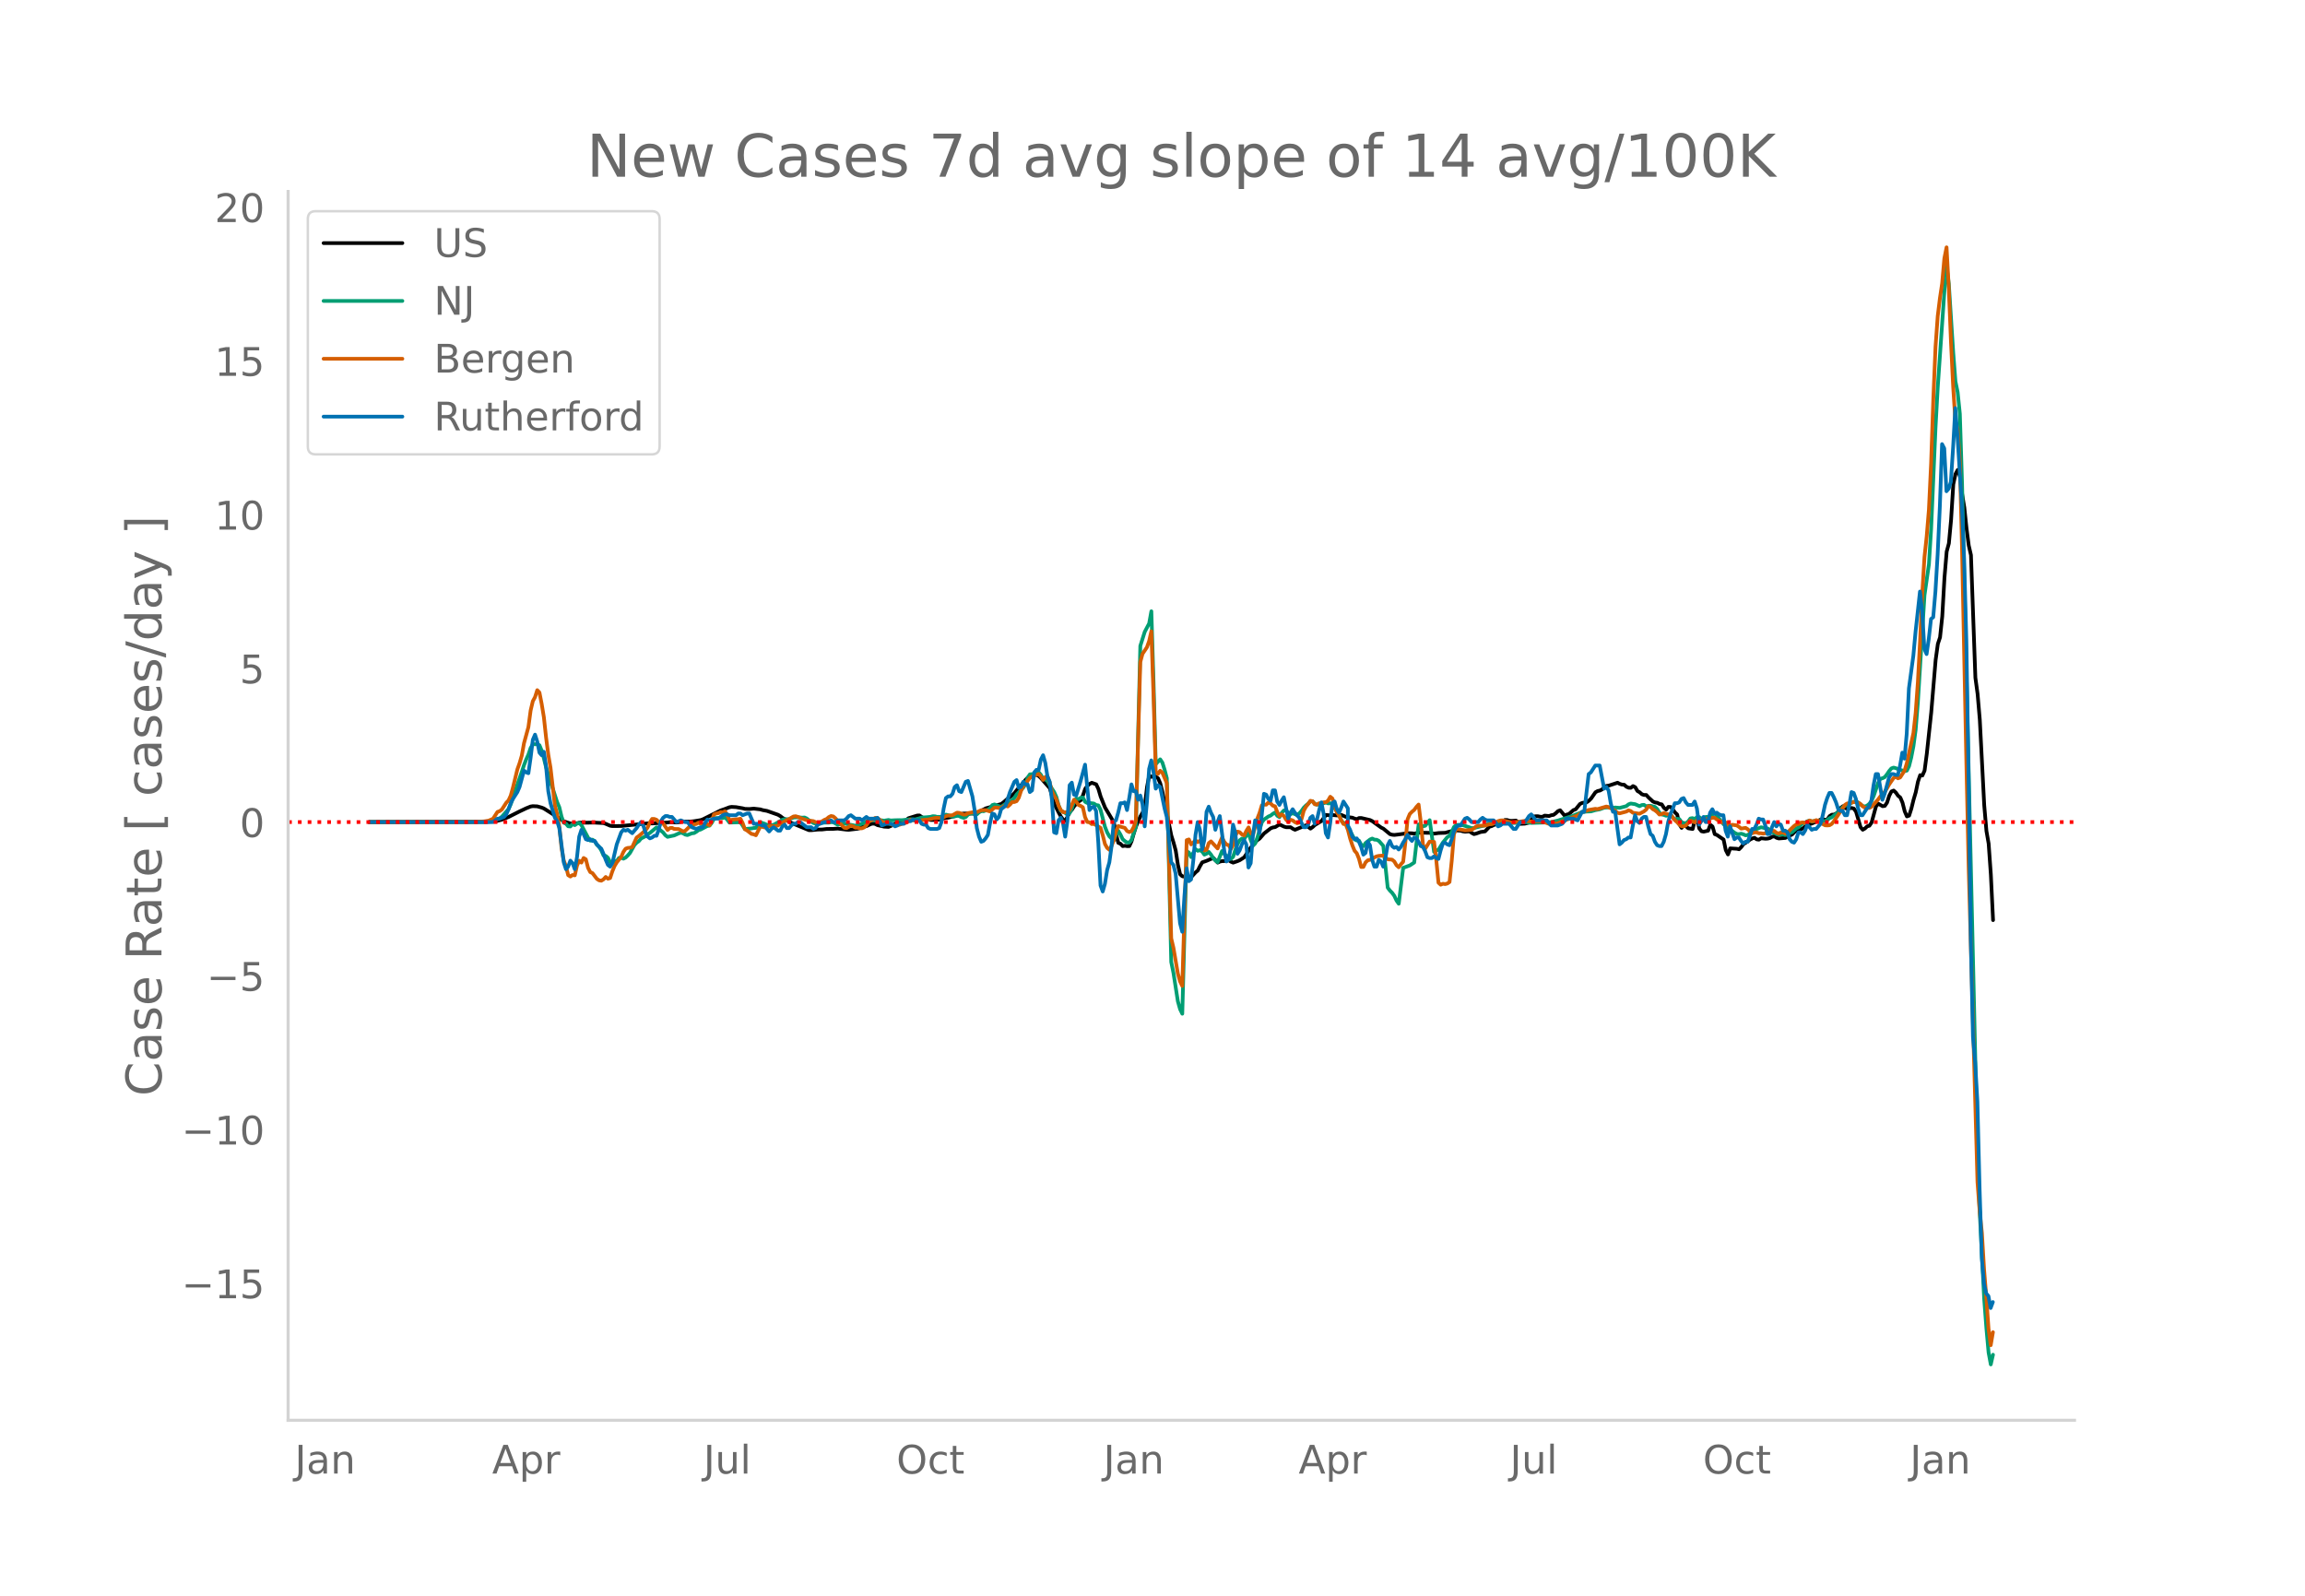 <svg height="864" viewBox="0 0 936 648" width="1248" xmlns="http://www.w3.org/2000/svg" xmlns:xlink="http://www.w3.org/1999/xlink"><defs><style>*{stroke-linecap:butt;stroke-linejoin:round}</style></defs><g id="figure_1"><path d="M0 648h936V0H0z" style="fill:#fff" id="patch_1"/><g id="axes_1"><path d="M117 576.72h725.4V77.76H117z" style="fill:none" id="patch_2"/><path clip-path="url(#pf5cac0faca)" d="m149.973 333.818 47.552-.107 2.692-.124 1.794-.278 1.795-.47 2.691-1.086 4.486-2.266 2.692-1.272 1.795-.72.897-.144 1.794.08 1.795.5.897.36 5.383 3.397 2.692 1.812 2.691.866.898.173.897-.024 1.794-.441 6.28-.04 3.59.19.897.302 1.794.777.898.143 3.588-.035 10.767-1.078 1.795.043 2.691-.18 3.589-.211.897-.138 2.692.143 2.692-.39 2.691.031 1.795-.175 2.691-.446.898-.327 7.177-3.586 1.795-.617 1.794-.69.897-.141 1.795.106 2.691.466.898.24 1.794.055 1.794-.165 2.692.312.897.29 1.795.33 4.486 1.574.897.534.897.7 2.692 1.607 1.794.831 6.28 2.589.898.003 2.692-.271 1.794-.029 1.795-.208 2.691-.036 1.795-.118 3.589.45.897.041 3.589-.424.897-.255.897-.403.897-.26.898-.14 1.794-.856.897-.189.897.152.898.49 2.691.617 1.795.103 1.794-.756 1.795-.96 1.794-.06.897-.224 1.795-1.523 3.589-1.107.897-.031 1.794 1.261 2.692.567 2.692.021 1.794-.343.897-.363.897-.19.898-.052 4.486-1.121.897-.394.897-.165 2.692.03.897-.01.897.132.897-.18.898-.61 2.691-1.467 6.28-1.76.898-.653 1.794-1.586 1.795-1.307.897-.866.897-1.18 2.692-3.018.897-1.195.897-.869.898-.66.897-.4.897-.137.897.07.897.435.898.862 3.589 4.105 1.794 6.247 1.794 3.598.898 1.64.897 1.234.897.473.897-1.593.898-1.923.897-.962.897-1.39.897-1.047.897-.836.898-.572.897-1.985.897-2.604.897-1.252.897-.763.898-.49 1.794.64.897 1.897.898 3.049 1.794 4.48 3.589 6.006.897 4.874.897 3.46.898.368.897.951.897-.137.897.154.897-.021.898-1.954.897-3.183.897-2.764.897-2.255.897-1.896.898-1.544.897-2.67.897-7.712.897-4.68.898.55.897-.415.897.339.897.626.897 2.06.898 3.602 3.589 17.565.897 2.87.897 3.284.897 5.826.897 3.812.898.805.897.116.897-.188.897.667.897-.26 1.795-1.943.897-.736.897-1.8.898-1.517 1.794-.633 2.692-1.157 1.794 1.888.897-.426.898-.171.897-.027 1.794-.332.897.594.898.378 1.794-.617.897-.392 1.795-1.15 2.691-3.994 1.795-2.165.897-.843.897-.63 1.795-2.071 2.691-2.087.898-.347.897-.128 1.794-1.084 1.795.873.897.249 1.794-.008.897.628.898.421 1.794-.742 2.692-1.083 1.794 1.35.897-.647.898-.834 2.691-1.617 1.795-2.446 1.794.166.897-.148 1.795.177 1.794-.198 1.795.766 2.691.342.898.386.897.21.897-.476.897.004 3.59.843.896.457 3.59 2.59.896.447 2.692 2.228.897.237.897.077 1.795-.212 3.589-.501 1.794.059.897.139 1.795-.423 2.691.064 1.795.014.897.226.897.1 1.795-.244 2.691-.09 1.795-.51 1.794-.328.898-.135 1.794.114.897.269.897.133 1.795-.131.897.65.897.474.897-.211 1.795-.64 1.794-.258 1.795-1.91.897-.231.897-.45.897-.266.898.034.897-.095 1.794-1.725.898.02.897.284.897.077 1.794-.138 1.795 1.35 1.794-.081 1.795-.442 1.794-2.437.897-.146.898.01.897.197.897.024.897-.487 1.795.179.897-.334.897-.139.897-.653.898-.855.897-.365 1.794 2.128.897-.367.898-.235 1.794-1.59.897-.297 1.795-2.21.897-.414 1.794-.25.898-.619.897-.895 1.794-2.564.897-.507.898-.175.897-.482.897-.847.897-.583.898-.094 3.588-1.18.898.472.897.289.897.058.897.808.897.407.898.033.897-.706.897.457.897 1.546.898.504.897.798.897.316.897-.014.897 1.015 1.795 1.64.897.401.897.126.897.476.898.156.897 1.41.897.752.897-1.143.898.04.897.967.897 1.27.897.84.897 3.97.898 1.457.897-1.976.897 1.286.897.865 1.795.27.897-3.637.897-.686.897 4.126.898 1.12.897.165 1.794-.39.897-2.42.898.72.897 3.096.897.345 2.692 1.848.897 4.315.897 1.74.897-2.462 2.692.16.897.203.898-.893.897-1.219.897-.545 1.794-1.294.898-.461.897-.245.897.635.897.117.897-.567 1.795.196.897-.067.897-.215.898-.542.897-.142.897.593.897.264 2.692-.215.897-.588 1.795-.803.897-.932.897-.708.897-.372.897-.117.898-.453.897-.739.897-.536 1.794-.629 3.59-1.598.897-.167.897.32.897-.261.897-1.282.897-.575.898-.056.897-.41.897-.834.897-1.432.898-.7.897.692.897.355.897-.251.897-.09.898.241.897 1.351 1.794 6.176.897 1.063.898-.51.897-.86.897-.254.897-1.287 1.795-6.577.897-1.1 1.794 1.03.898-.129.897-1.328.897-2.798.897-1.737.898-.365.897.83.897 1.274.897.715.897 2.101.898 3.53.897 2.053.897-.32.897-2.803.897-3.626.898-3.039.897-4.324.897-2.644.897.166.898-2.033.897-6.806 1.794-16.713 1.795-21.368.897-6.52.897-2.698.897-8.466.897-15.682.898-10.658.897-3.336.897-9.603.897-14.405.898-4.159.897-1.669.897 2.578.897 7.305.897 5.412.898 8.522.897 6.893.897 3.886 1.795 49.8.897 6.603.897 10.454 1.794 34.731.898 10.442.897 5.126.897 12.551.897 18.52h0" style="fill:none;stroke:#000;stroke-linecap:round;stroke-width:1.5" id="line2d_1"/><path clip-path="url(#pf5cac0faca)" d="m149.973 333.816 46.655-.084 1.794-.1 1.795-.287 2.692-1.035.897-.694 2.691-3.068.898-1.952 1.794-5.403 2.692-7.741.897-2.741.897-2.324.897-1.99.898-2.676.897-1.491 1.794-.041.897.415.898 2.164.897 3.186.897 3.627.897 2.79.898 3.255.897 2.5 1.794 5.574.897 2.102.898 3.806.897 2.494.897.36.897 1.067.897.083.898-.999.897.443.897-.603.897-.256.898.852 2.691 5.093.897 1.213.898-.396.897.617.897 1.481.897.776.898 1.483.897 2.053.897.184.897.75.897 1.781.898-.02.897-.452.897.016.897-1.237.897-.133.898.427.897-.458.897-.863.897-1.03 1.795-3.193.897-.96.897-.618.897-1.062 1.795-.932.897-.848.897-.482 2.692-2.264.897.551 1.795 1.513.897 1.121.897.662 1.794-.39.898-.184 1.794-.806.897-.317.898.248.897.527.897.199 1.794-.714.898-.098.897-.522.897-.662.897-.264 2.692-1.438.897-.128.897-1.147.898-1.58.897-.376 1.794.01.897.014.898-.307.897.922.897 1.223 4.486-.159 1.795 2.742 2.691-.206.897-.178.898-.06.897-1.26.897-1.013 1.795.628.897.425 1.794.11.897-.124 2.692-1.488.897-.588.898-.229 1.794.043 1.794-.698 1.795-.111 1.794.165.897-.082.898.421.897.71 1.794 1.112.898.27.897.057 1.794-.46 2.692-.022.897-.181.897.018 1.795 1.033 1.794-.477.897-.023 1.795.368 2.691.517 3.59-1.063 1.794-1.31.897-.07.897.28h1.795l1.794-.017.897.147 1.795-.293.897.2 1.794-.092 1.795-.043.897.03 3.589-.388 1.794.05.898-.144 1.794-.608 1.794-.105 1.795-.164.897-.26.897.03.898.24 1.794-.031.897-.339.897-.54.898.221 1.794.589.897-.086.897-.33.898.178.897.447.897.269.897-.337.898-.98.897-.429.897-.084.897.146.897.274.898-.837.897-.565.897.147 1.795-.628.897-.663.897-1.22.897-.266 1.795.723.897.282 1.794-1.264.897-.122.898-.584 1.794-1.694.897-1.406 2.692-2.759.897-1.435.897-2.588.898-1.377.897-.058.897-.207.897-.354.897-.23.898 1.06.897 1.695.897.12.897.74.898 1.665 1.794 2.77.897 1.997.897 3.35.898 2.3.897.337.897.475.897.8.898-.695.897-1.825.897-2.845.897-1.271.897.264.898-.557.897-.137.897 1.755.897.5.897-.025 1.795.241.897.607.897.137.898 1.798 1.794 6.91.897 2.273.897 1.602.898.921.897.667.897-2.366.897-1.484.898 1.497.897 1.894.897.788.897.548.897.052.898-1.041 1.794-5.484 1.794-73.33 1.795-5.706 1.794-3.398.898-4.965.897 29.043.897 33.033 1.794-1.953.898 1.346.897 2.884.897 3.43 1.795 74.651.897 4.403 1.794 11.555.897 3.182.898 1.858 1.794-66.036.897.594.897 1.843.898-1.812.897-1.42.897.671.897-.274.898.582.897 1.239.897-.378.897-.713.897 1.08.898 1.438.897.958.897.693 1.795-4.535.897 1.157.897.832.897.043.897 1.196.898-.856.897-2.812.897-2.377.897-1.541.897-.687.898.213.897-1.458.897-.94.897 2.834.898 2.237.897-.898.897-2.387 1.794-6.175.898-1.168 1.794-1.249.897-.368.898-.703.897-.526.897 1.31.897.561.897-1.712.898-1.002.897-.012.897 1.016.897.489.897-.365 1.795.746.897-.72.897-.995.898-1.293.897-.898.897-.69.897-1.013.897.036.898 1.04.897.33.897-.217.897-.063 1.795-.622.897.349.897-.03.897.173.898 1.8 1.794 2.614.897 2.414.897 1.046.898-.03 3.589 6.618.897.468.897.056.897 1.67.897.588.898-1.293 1.794-1.415.897-.39.897.442.898.052.897.447 1.794 2.035 1.795 16.972.897 1.178.897.902.897 1.246.898 1.923.897 1.273 1.794-14.558 2.692-.988 1.794-1.185 1.795-15.479.897.292.897.487.897-.24 1.795-2.251 1.794 12.876.898-.534.897-.361 1.794-2.921 1.795-2.179.897-.553.897-1.565.897-2.016.898-.772.897-.1 1.794.137 3.589 1.208.897-.05 4.486-1.062.898-.426.897-.274 2.691-.187.898-.363.897-.165 1.794.147 2.692.325 2.692-.1 1.794-.278 1.794.063 1.795.256 6.28-.192 1.795-.13 2.692-.634 6.28-1.973.897-.438 1.795-.679.897-.371 1.794-.19 1.795-.073 1.794-.511 1.795-.335 1.794-.668 1.795-.15 1.794.174.897-.085 1.795.143 1.794-.467.897-.247.897-.712.898-.342 1.794.274 1.795.81.897-.464.897-.076.897.594.897-.196.898-.04 1.794.484.897.862.897 1.503.898.684.897.19.897.344.897-.185.898-.358.897 1.171.897.884.897-.292.897.135.898 1.21.897.74.897-.298.897-.655.898-1.253.897-.145.897.399.897-.805.897-.015.898.813.897-.593.897-.274.897-.01.897.12.898-1.101.897-.547 3.589 4.463.897.71.897 1.448.897.783.898-.14.897.678.897.503.897.105.898-.21.897.258.897.421.897-.16 2.692-1.76.897-.68 1.794-.69.898.181.897.305h.897l.897.687.898.829.897.314.897.472.897.29.897-.158.898.056.897.21.897-.272.897-.509.898-.38 1.794-1.594.897-.396.897-1.026.898-.739.897-.151.897-.57.897-.257.897.384 1.795-.392.897.233.897.094.898-.123.897.015.897-.471.897-.704.897-.353 2.692-2.136 1.795-2.052 1.794-.936.897-.244.897-.575.898-.41.897.015.897.338 1.794 1.382.898.23.897-.376.897-.722.897-1.17.898-2.052 1.794-5.273.897-1.645.897-.261.898-.436.897-1.139.897-1.342.897-1.066.898-.337.897.236 1.794.706 1.795.462.897-.171.897-1.793.897-3.546.897-4.637.898-6.63.897-11.182 2.692-43.468 1.794-12.518.897-14.436 1.795-41.295.897-16.287 2.691-38.81.898-10.169.897 7.111 1.794 27.936.898 11.675.897 4.358.897 8.799.897 28.344 6.28 273.136.898 22.849 1.794 35.039.898 11.873.897 9.94.897 4.835.897-3.937h0" style="fill:none;stroke:#009e73;stroke-linecap:round;stroke-width:1.5" id="line2d_2"/><path clip-path="url(#pf5cac0faca)" d="m149.973 333.816 43.066-.082 3.589-.205 1.794-.287 1.795-.78 1.794-2.773.898-.315.897-.676 1.794-2.76.897-.91.898-1.968.897-3.232 1.794-7.414.897-2.521.898-3.055.897-5.03 1.794-6.566.898-6.71.897-3.806.897-1.647.897-2.829.897.943.898 4.592.897 5.432.897 8.262.897 6.929.898 5.254 1.794 15.43.897 3.499.897 4.954.898 8.842.897 5.036.897 2.323.897 3.629.897.553.898-.615.897.137.897-3.943.897-1.988.898.751.897-1.865.897.526.897 3.464.897 1.736.898.41 1.794 2.344.897.587.898.158.897-.547.897-.977.897.71.897-.266.898-2.72.897-2.173.897-1.482 1.794-2.208.898-2.022.897-1.319.897-.321.897-.068.898-.28 1.794-3.875.897-.601 1.795-1.531.897-.759.897-1.223.897-2.009.898-1.428.897.02.897.329.897.895.897.663.898-.103 1.794 2.7.897-.766.897-.103.898.445 1.794.04 1.795.95.897-.232 2.691-2.644.898.006.897-.15.897-.52.897.48.898.218.897-.294.897.164.897.512.897-1.653.898-2.747.897-.403.897-.144.897-.423.897.082.898-.404.897 1.463.897 2.104 2.692-.335.897-.04.897-.185.897 1.75.898 2.528.897.498 1.794 1.394.897.171.898.376 1.794-3.574 1.795.41.897-.123.897-.369.897-.143.897.136.898-.02.897-.287 1.794-1.237.898-.396.897-.602.897-.369 1.794-1.059.898-.102.897.28 1.794.758 2.692.848.897-.007.897.116 1.795.793.897-.205 1.794-1.1.898-.356.897-.772.897-.444.897.17.898.766.897 1.08 1.794 1.838.897.936.898.144 1.794-1.053.897.28.897.595.898-.014.897.267.897-.007.897-.37.898-.826.897-1.414.897-.615.897-.315.897-.697.898.09.897.614.897.759.897.485.898.007 1.794.54.897.423.897.212.898-.24.897-.088 1.794-.731.897-.075.898-.697.897-.533 1.794.362.898.061 2.691-.362 1.795-.178 2.691-.594.898-.096 1.794.233 1.794-.889.898-.232 1.794-.157 1.794-1.025.898.082 1.794.704.897-.007.898-.588 1.794-.335.897-.184.897.116 1.795-.786 1.794-.04 1.795.56 1.794-1.613.897.027.898.144.897-.007.897-.656.897-.219.897.294.898-.772.897-1.039.897-.007.897-.341.898-1.422.897-2.74.897-1.981.897-.608.897-1.517.898-1.169.897-.56 2.691-1.046.898 1.094.897 1.318.897-1.195.897-.287.898 2.542.897 3.553.897 1.783.897 1.49.897 2.61.898 1.722.897.861.897.075.897-.061.898-.875 1.794-4.175.897.827.897 1.285.898.403.897.567.897 4.004.897 1.954.897.144.898.704.897-.069 2.692 1.606.897 2.993.897 3.567.897 1.6.897.75.898-1.632.897-2.235.897-3.71.897-2.07 2.692.75.897 1.258.897.438.898-.397.897-1.626.897-2.651 1.794-64.383.898-3.314 1.794-2.665.897-2.529.898-3.97.897 26.547.897 30.86.897.532.897-1.305.898.807 1.794 4.223 1.795 63.03.897 3.82 1.794 10.468.897 3.218.898 1.831 1.794-59.216.897-.294.897 2.036 1.795-1.633.897.717.897-.574.898 1.306.897 2.63.897-.266.897-2.713.897-.717 2.692 2.89.897-2.412.898-2.03.897 1.73.897 1.113.897.24.897 1.57.898-1.55.897-3.697.897-1.825.897.24.897.922.898.444.897-1.886.897-1.414.897 2.275.898.67 1.794-6.54.897-2.316.897-3.027.898-.314.897.034.897-.895.897.375.898.923.897.246.897 2.337.897 1.674.897-.738.898.642.897 1.517.897.902.897-.881.897.287.898.69.897.437.897-.205.897-1.483.898-3.375.897-1.626.897-1.114.897-1.299.897.199.898 1.223.897.11.897-.548.897.076.898-.438.897-.027.897-.642.897-1.593.897.725.898 3.355.897 2.248.897 1.408.897 1.886.897 1.448.898.082.897 2.337.897 3.478.897 2.747.898 2.194.897 1.032.897 2.227.897 3.355.897-.027.898-1.859.897-.84.897-.198.897-.37.897-.614.898-.41.897-.192 1.794-.123 1.795 1.504 1.794.143.897.745.898 1.53.897.82.897-1.222.897-.97.898-7.818.897-9.47.897-2.146.897-.916.897-.738.898-1.223.897-.97.897 7.195.897 9.259.897 1.476 1.795-2.89 1.794.136.898 7.373.897 9.204.897.807.897-.39.897.15.898-.239.897-.621.897-8.624.897-10.755.898-2.31.897.253 1.794.28.897.212 2.692-.246.897-.588.897-.779.898-.294 2.691-.048 1.795-.533.897-.054.897-.253 1.795-.977.897-.267.897-.068 3.589.861.897-.014.897-.157.898-.034 2.691-.43 2.692.232 3.589-.075.897.054 2.692.991.897.116 1.794-.198.898-.178 8.074-3.17 1.795-1.326 2.692-.881 2.691-.458.897.116 3.59-1.06.897.288 1.794.902.897.588.897.758.898.24 2.691-.705.897-.505.898.28.897.697 2.692.39 1.794-.95.897-.732.897-1.38.898.308.897.895.897.485.897.717.897.991.898-.157.897-.458 1.794.574.898-.061 1.794 2.412.897.758.897.998.898.642.897.103.897-.403 1.795-1.9.897.246.897.43.897-.738.897-.533.898.52 2.691-.752.897-.061.898-.335.897.048.897.69 2.692 1.353.897-.178.897.8.897.642.898-.492 1.794.266.897.568.898.724 1.794-.294.897.554.897.922.898.71.897-.327.897-.041.897.362.897.014.898.15.897-.178.897-.608 1.795-.396.897.102.897.745.897.3.897-.43.898-.054.897.56.897-.314.897-1.107 1.795-1.743.897-.622.897-.15.897-.567.898-.103.897.349 1.794-1.135.897.356.898-.096.897-.396.897.273.897.601.898.738.897.492.897.048.897-.068.897-.533.898-1.093 4.486-6.642.897-.595.897-.048 1.795-.54.897.055.897.212.897.52.897.942.898.568 1.794.143.897-.471 2.692-2.98.897-1.237 1.795-1.879.897-1.373.897-1.613 1.795-2.603.897-.581.897.69.897-.355 1.795-2.795.897-2.959 2.691-12.28.898-8.124.897-12.443.897-16.646.897-19.502.898-14.746.897-8.378.897-10.837.897-18.82.897-26.02.898-21.293.897-12.504.897-7.312.897-5.979.897-10.12.898-4.51.897 16.407.897 22.064.897 18.286.898 13.817.897 3.56.897 12.846.897 35.014 1.795 88.477.897 40.972 3.589 128.09.897 11.957.897 8.706.897 15.033.898 11.083.897 12.833.897 6.676.897-5.295h0" style="fill:none;stroke:#d55e00;stroke-linecap:round;stroke-width:1.5" id="line2d_3"/><path clip-path="url(#pf5cac0faca)" d="M149.973 333.816h50.244l1.794-1.392h.898l1.794-.696.897-1.044.897-2.089.898-2.436.897-1.74 1.794-2.784.897-2.088 1.795-6.613.897.696.897.348.898-6.264.897-7.309.897-2.088.897 2.784.897 4.525.898 1.044.897-1.393.897 5.917.897 10.093.898 4.872 1.794 5.917.897 1.392.897 2.784 1.795 13.921.897 2.784.897-1.044.897-2.436.898 1.044.897 2.436.897-4.872.897-8.353.898-2.784.897 1.74.897 2.088.897.348.897-.348.898.696h.897l.897 1.393.897 1.044.898.696.897 2.088.897 2.436.897 2.088.897.696.898-1.392 1.794-7.656 1.794-4.873.898-1.044.897.348.897-.348 1.795 1.392 1.794-2.088.897-1.392.897-1.044.898 1.392.897 2.784.897 1.74.897.696.898-.348.897-.696h.897l.897-2.436.897-3.48.898-1.392.897-.696h.897l.897.348h.897l1.795 2.088 1.794-.696 1.795.696h.897l1.794 2.088 1.795.696 1.794-.696h.898l.897-1.74.897-1.392.897.348 1.795-.696h1.794l1.794-1.392.898-.348h.897l.897.348h2.692l.897-.696h.897l.897.696 1.795-.696h.897l1.794 4.176h1.795l1.794.696h.898l.897 1.392.897 1.044.897-1.044.897-.696 1.795 1.392h.897l.897-1.74.898-.696.897 1.392h.897l.897-1.044.897-.696h.898l.897-.696h.897l2.692 2.088h1.794l.897.696.898-.348.897-1.392 2.691-1.044h.898l1.794-.696.897.696h.898l.897-.696h2.691l.898-.696.897-1.044.897-.348 1.794 1.392h1.795l.897.696 1.795-1.392.897.696h2.691l.898-.348.897 1.392.897 1.74 1.795-.696h1.794l.897.348.897.696.898-.348.897-.696h1.794l.897-1.044h1.795l.897-.696.897.348h1.795l.897 1.392.897.348h.897l.898 1.392.897.348h2.692l.897-.348.897-2.436.897-5.569.897-4.176.898-.696h.897l.897-1.044.897-2.784.897-.696.898 2.436.897.348 1.794-4.177.898-.348 1.794 6.265.897 5.568.897 7.309.898 3.48.897 2.088.897-.348.897-1.044.898-1.392.897-4.872.897-3.828.897.348.897 2.088.898-1.044.897-3.133 1.794-1.392 1.795-5.568 1.794-4.177.897-.696.898 3.133.897-.348.897-2.089.897 1.045h.897l.898 3.132.897-.696.897-7.309.897-1.044h.897l.898-4.176.897-1.74.897 3.132.897 5.568.898 2.088.897 7.31.897 13.224.897.348.897-5.22.898-1.044.897 2.088.897 5.568.897-6.264.898-14.617.897-1.045.897 4.873.897.348 1.795-5.917 1.794-6.612 1.794 18.445.898-1.044.897-.348.897 1.74.897 12.877.898 17.402.897 2.436.897-3.132.897-5.569.897-3.132.898-6.612.897-10.093.897-.348.897-3.133.898-3.828h.897l.897-.348.897 3.132.897-4.872.898-5.568.897 2.784h.897l.897 3.48.897-1.74.898 3.48.897 9.049.897-9.745.897-13.573.898-3.48.897 4.872.897 6.613.897-1.392.897.696 1.795 8.7.897 3.48 1.795 18.446.897 1.044.897 3.48 1.794 20.186.898 3.48.897-14.617.897-11.137.897 5.22.897-.695.898-7.657.897-10.44.897-5.221.897 3.132.898 8.005.897-3.829.897-11.485.897-2.088.897 2.436.898 1.74.897 5.221.897-3.132.897-2.436 1.795 13.92.897 4.525.897-.696.897-5.22.898-9.05.897 3.133.897 8.7.897-1.391.897-2.436.898-1.74.897 1.74.897 9.396.897-1.74.898-11.137.897-6.264.897.348.897 4.872.897-7.308.898-8.701.897.348.897 1.74.897.696.898-4.176h.897l.897 4.524.897 1.392.897-1.74.898-1.392 1.794 8.7.897-2.436.897-1.392.898 1.392 1.794 2.089.897 2.088.898 1.74h.897l.897-1.044.897-2.784.897-.696.898 3.132.897-1.74.897-3.829.897-3.132.898 4.525.897 8.004.897 1.74.897-5.916.897-8.005.898-.696.897 3.132.897 1.392.897-2.088.897-2.436 1.795 2.784v6.96l.897 1.741.897 2.784.898 1.044.897-.348.897 1.392.897 2.089.897 3.132.898-.696.897-4.525.897 1.393.897 5.916.897 2.784h.898l.897-2.784.897.696.897 2.088.898-3.48.897-5.22.897-1.74.897 2.088.897.696.898-.348.897 1.044.897-1.044.897-1.74.898-1.393.897-1.74.897 1.392.897 1.044.897-1.392.898.348.897 1.392.897 1.74.897.349.897 1.74.898 2.436.897.348h.897l.897-.696.898.696.897.348.897-3.48.897-2.784.897-.349.898.697.897.348.897-2.437.897-3.132.898-1.74.897-.696h.897l1.794-2.784.898-.348.897.696.897 1.044h2.692l.897-1.044.897-.696.897.696.898.348h2.691l.897 1.044.898 1.392.897-.348.897-.696h2.692l1.794 2.088h.897l1.795-2.784h1.794l.897-1.044.898-1.392.897-.696.897 1.044.897 1.392h4.486l1.795 2.088h2.692l1.794-.696 1.794-2.088h2.692l1.794.696 1.795-3.48h.897l1.795-15.314.897-.696 1.794-2.784h1.795l1.794 9.397.897-.696.898 1.392.897 5.22.897 3.48h.897l1.795 13.226.897-.697.897-1.044.897-.348.897-.696h.898l.897-4.872.897-4.176.897 2.436.898.696.897-1.74.897-.696h.897l.897 3.828.898 3.132.897.696.897 2.436.897 1.393.897.348h.898l.897-1.74.897-3.133.897-4.872.898-3.132.897-2.089.897-2.436h.897l.897-.348.898-1.392.897-.348.897 1.74.897 1.044h1.795l.897-1.392.897 2.784.897 6.613.898-1.392.897-1.74.897 2.088h.897l.897-3.829.898-1.392.897 1.74.897-.348.897.697.898.348h.897l.897 6.264.897 2.436.897-4.176 1.795 5.22.897-.696h.897l.898 1.392.897 1.045.897-.697h.897l.897-2.436.898-2.784h.897l.897-1.74.897-2.436.897.348h.898l.897 2.436.897 3.48h.897l.898-2.784.897-2.088.897 1.74.897-1.044.897.348.898 2.436h.897l.897.696.897 2.784.898 1.044.897.348.897-1.392.897-2.784h.897l.898.696.897-1.392.897-2.436 1.794 2.088.898-.348h.897l1.794-2.088.898-3.48.897-4.177.897-2.784.897-2.088h.897l.898 1.74.897 2.088.897 2.784.897.696h.898l.897 1.74h.897l.897-4.176.897-5.22.898.348.897 2.436.897 3.828.897 2.785h.897l1.795-2.785.897-.696.897-2.436.898-6.264.897-4.525h.897l1.794 10.441.898-2.436 1.794-6.613.897-1.392h.898l.897.348h.897l.897-3.828.897-5.22.898 2.436.897-10.093.897-18.446 1.794-13.225.898-9.745 1.794-16.357.897 8.005.898 15.313.897 2.088.897-6.264.897-8.005.897-.696.898-10.44.897-14.966.897-19.49.897-25.406.897 1.74.898 17.402.897-1.044.897-2.784.897-13.922.898-16.009.897 11.485 1.794 28.538.897 21.23.898 33.063.897 54.64.897 66.474.897 40.023.898 10.44.897 15.662.897 35.499.897 28.19.897 10.441.898 3.828.897 1.045.897 4.872.897-2.436h0" style="fill:none;stroke:#0072b2;stroke-linecap:round;stroke-width:1.5" id="line2d_4"/><path clip-path="url(#pf5cac0faca)" d="M117 333.816h725.4" style="fill:none;stroke:red;stroke-dasharray:1.5,2.475;stroke-dashoffset:0;stroke-width:1.5" id="line2d_5"/><path d="M117 576.72V77.76" style="fill:none;stroke:#d3d3d3;stroke-linecap:square;stroke-linejoin:miter;stroke-width:1.25" id="patch_3"/><path d="M117 576.72h725.4" style="fill:none;stroke:#d3d3d3;stroke-linecap:square;stroke-linejoin:miter;stroke-width:1.25" id="patch_4"/><g id="matplotlib.axis_1"><g id="xtick_1"><g style="fill:#696969" transform="matrix(.16 0 0 -.16 119.696 598.378)" id="text_1"><defs><path d="M9.813 72.906h9.859V5.078q0-13.187-5-19.14-5-5.954-16.094-5.954h-3.75v8.297h3.078q6.531 0 9.219 3.672Q9.813-4.39 9.813 5.078z" id="DejaVuSans-74"/><path d="M34.281 27.484q-10.89 0-15.093-2.484-4.204-2.484-4.204-8.5 0-4.781 3.157-7.594 3.156-2.797 8.562-2.797 7.485 0 12 5.297 4.516 5.297 4.516 14.078v2zm17.922 3.72V0H43.22v8.297Q40.14 3.328 35.547.953q-4.594-2.375-11.234-2.375-8.391 0-13.36 4.719Q6 8.016 6 15.922q0 9.219 6.172 13.906 6.187 4.688 18.437 4.688h12.61v.89q0 6.203-4.078 9.594-4.078 3.39-11.453 3.39-4.688 0-9.141-1.124-4.438-1.125-8.531-3.375v8.312q4.921 1.906 9.562 2.844 4.64.953 9.031.953 11.875 0 17.735-6.156 5.86-6.14 5.86-18.64z" id="DejaVuSans-97"/><path d="M54.89 33.016V0h-8.984v32.719q0 7.765-3.031 11.61-3.031 3.858-9.078 3.858-7.281 0-11.484-4.64-4.204-4.625-4.204-12.64V0H9.08v54.688h9.03v-8.5q3.235 4.937 7.594 7.374Q30.078 56 35.797 56q9.422 0 14.25-5.828 4.844-5.828 4.844-17.156z" id="DejaVuSans-110"/></defs><use xlink:href="#DejaVuSans-74"/><use x="29.492" xlink:href="#DejaVuSans-97"/><use x="90.771" xlink:href="#DejaVuSans-110"/></g></g><g id="xtick_2"><g style="fill:#696969" transform="matrix(.16 0 0 -.16 199.835 598.378)" id="text_2"><defs><path d="M34.188 63.188 20.797 26.906h26.812zm-5.579 9.718h11.188L67.578 0h-10.25l-6.64 18.703h-32.86L11.188 0H.78z" id="DejaVuSans-65"/><path d="M18.11 8.203v-29H9.077v75.484h9.031v-8.296q2.844 4.875 7.157 7.234Q29.594 56 35.594 56q9.968 0 16.187-7.906 6.235-7.907 6.235-20.797T51.78 6.484q-6.218-7.906-16.187-7.906-6 0-10.328 2.375-4.313 2.375-7.157 7.25zm30.578 19.094q0 9.906-4.079 15.547-4.078 5.64-11.203 5.64-7.14 0-11.218-5.64-4.079-5.64-4.079-15.547 0-9.906 4.078-15.547 4.079-5.64 11.22-5.64 7.124 0 11.202 5.64t4.078 15.547z" id="DejaVuSans-112"/><path d="M41.11 46.297q-1.516.875-3.297 1.281Q36.03 48 33.89 48q-7.625 0-11.703-4.953-4.079-4.953-4.079-14.234V0H9.08v54.688h9.03v-8.5q2.844 4.984 7.375 7.39Q30.031 56 36.531 56q.922 0 2.047-.125 1.125-.11 2.484-.36z" id="DejaVuSans-114"/></defs><use xlink:href="#DejaVuSans-65"/><use x="68.408" xlink:href="#DejaVuSans-112"/><use x="131.885" xlink:href="#DejaVuSans-114"/></g></g><g id="xtick_3"><g style="fill:#696969" transform="matrix(.16 0 0 -.16 285.67 598.378)" id="text_3"><defs><path d="M8.5 21.578v33.11h8.984V21.922q0-7.766 3.016-11.656 3.031-3.875 9.094-3.875 7.265 0 11.484 4.64 4.234 4.64 4.234 12.656v31h8.985V0h-8.984v8.406Q42.047 3.422 37.718 1q-4.313-2.422-10.032-2.422-9.421 0-14.312 5.86Q8.5 10.296 8.5 21.578zM31.11 56z" id="DejaVuSans-117"/><path d="M9.422 75.984h8.984V0H9.422z" id="DejaVuSans-108"/></defs><use xlink:href="#DejaVuSans-74"/><use x="29.492" xlink:href="#DejaVuSans-117"/><use x="92.871" xlink:href="#DejaVuSans-108"/></g></g><g id="xtick_4"><g style="fill:#696969" transform="matrix(.16 0 0 -.16 364.033 598.378)" id="text_4"><defs><path d="M39.406 66.219q-10.75 0-17.078-8.016-6.312-8-6.312-21.828 0-13.766 6.312-21.781 6.328-8 17.078-8 10.735 0 17.016 8 6.281 8.015 6.281 21.781 0 13.828-6.281 21.828-6.281 8.016-17.016 8.016zm0 8q15.328 0 24.5-10.281 9.188-10.282 9.188-27.563 0-17.234-9.188-27.516-9.172-10.28-24.5-10.28-15.375 0-24.593 10.25-9.204 10.265-9.204 27.546t9.204 27.563q9.218 10.28 24.593 10.28z" id="DejaVuSans-79"/><path d="M48.781 52.594v-8.407q-3.812 2.11-7.64 3.157-3.828 1.047-7.735 1.047-8.75 0-13.593-5.547-4.829-5.532-4.829-15.547 0-10.016 4.829-15.563 4.843-5.53 13.593-5.53 3.907 0 7.735 1.046 3.828 1.047 7.64 3.156V2.094Q45.016.344 40.984-.531q-4.015-.89-8.562-.89-12.36 0-19.64 7.765-7.266 7.765-7.266 20.953 0 13.375 7.343 21.031Q20.22 56 33.016 56q4.14 0 8.093-.86 3.953-.843 7.672-2.546z" id="DejaVuSans-99"/><path d="M18.313 70.219V54.688h18.5v-6.985h-18.5V18.016q0-6.688 1.828-8.594 1.828-1.906 7.453-1.906h9.218V0h-9.218q-10.407 0-14.36 3.875-3.953 3.89-3.953 14.14v29.688H2.687v6.984h6.594V70.22z" id="DejaVuSans-116"/></defs><use xlink:href="#DejaVuSans-79"/><use x="78.711" xlink:href="#DejaVuSans-99"/><use x="133.691" xlink:href="#DejaVuSans-116"/></g></g><g id="xtick_5"><g style="fill:#696969" transform="matrix(.16 0 0 -.16 448.077 598.378)" id="text_5"><use xlink:href="#DejaVuSans-74"/><use x="29.492" xlink:href="#DejaVuSans-97"/><use x="90.771" xlink:href="#DejaVuSans-110"/></g></g><g id="xtick_6"><g style="fill:#696969" transform="matrix(.16 0 0 -.16 527.32 598.378)" id="text_6"><use xlink:href="#DejaVuSans-65"/><use x="68.408" xlink:href="#DejaVuSans-112"/><use x="131.885" xlink:href="#DejaVuSans-114"/></g></g><g id="xtick_7"><g style="fill:#696969" transform="matrix(.16 0 0 -.16 613.154 598.378)" id="text_7"><use xlink:href="#DejaVuSans-74"/><use x="29.492" xlink:href="#DejaVuSans-117"/><use x="92.871" xlink:href="#DejaVuSans-108"/></g></g><g id="xtick_8"><g style="fill:#696969" transform="matrix(.16 0 0 -.16 691.518 598.378)" id="text_8"><use xlink:href="#DejaVuSans-79"/><use x="78.711" xlink:href="#DejaVuSans-99"/><use x="133.691" xlink:href="#DejaVuSans-116"/></g></g><g id="xtick_9"><g style="fill:#696969" transform="matrix(.16 0 0 -.16 775.562 598.378)" id="text_9"><use xlink:href="#DejaVuSans-74"/><use x="29.492" xlink:href="#DejaVuSans-97"/><use x="90.771" xlink:href="#DejaVuSans-110"/></g></g></g><g id="matplotlib.axis_2"><g id="ytick_1"><g style="fill:#696969" transform="matrix(.16 0 0 -.16 73.733 527.172)" id="text_10"><defs><path d="M10.594 35.5h62.593v-8.297H10.594z" id="DejaVuSans-8722"/><path d="M12.406 8.297h16.11v55.625l-17.532-3.516v8.985l17.438 3.515h9.86V8.296H54.39V0H12.406z" id="DejaVuSans-49"/><path d="M10.797 72.906h38.719v-8.312H19.828v-17.86q2.14.735 4.281 1.094 2.157.36 4.313.36 12.203 0 19.328-6.688 7.14-6.688 7.14-18.11 0-11.765-7.328-18.296-7.328-6.516-20.656-6.516-4.593 0-9.36.781-4.75.782-9.827 2.344v9.922q4.39-2.39 9.078-3.563 4.687-1.171 9.906-1.171 8.453 0 13.375 4.437 4.938 4.438 4.938 12.063 0 7.609-4.938 12.047-4.922 4.453-13.375 4.453-3.953 0-7.89-.875-3.922-.875-8.016-2.735z" id="DejaVuSans-53"/></defs><use xlink:href="#DejaVuSans-8722"/><use x="83.789" xlink:href="#DejaVuSans-49"/><use x="147.412" xlink:href="#DejaVuSans-53"/></g></g><g id="ytick_2"><g style="fill:#696969" transform="matrix(.16 0 0 -.16 73.733 464.746)" id="text_11"><defs><path d="M31.781 66.406q-7.61 0-11.453-7.5Q16.5 51.422 16.5 36.375q0-14.984 3.828-22.484 3.844-7.5 11.453-7.5 7.672 0 11.5 7.5 3.844 7.5 3.844 22.484 0 15.047-3.844 22.531-3.828 7.5-11.5 7.5zm0 7.813q12.266 0 18.735-9.703 6.468-9.688 6.468-28.141 0-18.406-6.468-28.11-6.47-9.687-18.735-9.687-12.25 0-18.718 9.688-6.47 9.703-6.47 28.109 0 18.453 6.47 28.14Q19.53 74.22 31.78 74.22z" id="DejaVuSans-48"/></defs><use xlink:href="#DejaVuSans-8722"/><use x="83.789" xlink:href="#DejaVuSans-49"/><use x="147.412" xlink:href="#DejaVuSans-48"/></g></g><g id="ytick_3"><g style="fill:#696969" transform="matrix(.16 0 0 -.16 83.912 402.32)" id="text_12"><use xlink:href="#DejaVuSans-8722"/><use x="83.789" xlink:href="#DejaVuSans-53"/></g></g><g id="ytick_4"><use xlink:href="#DejaVuSans-48" style="fill:#696969" transform="matrix(.16 0 0 -.16 97.32 339.895)" id="text_13"/></g><g id="ytick_5"><use xlink:href="#DejaVuSans-53" style="fill:#696969" transform="matrix(.16 0 0 -.16 97.32 277.469)" id="text_14"/></g><g id="ytick_6"><g style="fill:#696969" transform="matrix(.16 0 0 -.16 87.14 215.043)" id="text_15"><use xlink:href="#DejaVuSans-49"/><use x="63.623" xlink:href="#DejaVuSans-48"/></g></g><g id="ytick_7"><g style="fill:#696969" transform="matrix(.16 0 0 -.16 87.14 152.618)" id="text_16"><use xlink:href="#DejaVuSans-49"/><use x="63.623" xlink:href="#DejaVuSans-53"/></g></g><g id="ytick_8"><g style="fill:#696969" transform="matrix(.16 0 0 -.16 87.14 90.192)" id="text_17"><defs><path d="M19.188 8.297h34.421V0H7.33v8.297q5.609 5.812 15.296 15.594 9.703 9.797 12.188 12.64 4.734 5.313 6.609 9 1.89 3.688 1.89 7.25 0 5.813-4.078 9.469-4.078 3.672-10.625 3.672-4.64 0-9.797-1.61-5.14-1.609-11-4.89v9.969Q13.767 71.78 18.938 73q5.188 1.219 9.485 1.219 11.328 0 18.062-5.672 6.735-5.656 6.735-15.125 0-4.5-1.688-8.531-1.672-4.016-6.125-9.485-1.218-1.422-7.765-8.187-6.532-6.766-18.453-18.922z" id="DejaVuSans-50"/></defs><use xlink:href="#DejaVuSans-50"/><use x="63.623" xlink:href="#DejaVuSans-48"/></g></g><g style="fill:#696969" transform="matrix(0 -.2 -.2 0 65.573 445.117)" id="text_18"><defs><path d="M64.406 67.281v-10.39q-4.984 4.64-10.625 6.922-5.64 2.296-11.984 2.296-12.5 0-19.14-7.64-6.641-7.64-6.641-22.094 0-14.406 6.64-22.047 6.64-7.64 19.14-7.64 6.345 0 11.985 2.296 5.64 2.297 10.625 6.938V5.609Q59.234 2.094 53.437.33q-5.78-1.75-12.218-1.75-16.563 0-26.094 10.124-9.516 10.14-9.516 27.672 0 17.578 9.516 27.703 9.531 10.14 26.094 10.14 6.531 0 12.312-1.734 5.797-1.734 10.875-5.203z" id="DejaVuSans-67"/><path d="M44.281 53.078v-8.5q-3.797 1.953-7.906 2.922-4.094.984-8.5.984-6.688 0-10.031-2.047-3.344-2.046-3.344-6.156 0-3.125 2.39-4.906 2.391-1.781 9.626-3.39l3.078-.688q9.562-2.047 13.593-5.781 4.032-3.735 4.032-10.422 0-7.625-6.032-12.078-6.03-4.438-16.578-4.438-4.39 0-9.156.86Q10.688.296 5.422 2v9.281q4.984-2.594 9.812-3.89 4.829-1.282 9.579-1.282 6.343 0 9.75 2.172 3.421 2.172 3.421 6.125 0 3.656-2.468 5.61-2.453 1.953-10.813 3.765l-3.125.735q-8.344 1.75-12.062 5.39-3.704 3.64-3.704 9.985 0 7.718 5.47 11.906Q16.75 56 26.811 56q4.97 0 9.36-.734 4.406-.72 8.11-2.188z" id="DejaVuSans-115"/><path d="M56.203 29.594v-4.39H14.891q.593-9.282 5.593-14.142 5-4.859 13.938-4.859 5.172 0 10.031 1.266 4.86 1.265 9.656 3.812v-8.5Q49.266.734 44.187-.344 39.11-1.422 33.892-1.422q-13.094 0-20.735 7.61-7.64 7.625-7.64 20.625 0 13.421 7.25 21.296Q20.016 56 32.328 56q11.031 0 17.453-7.11 6.422-7.093 6.422-19.296zm-8.984 2.64q-.094 7.36-4.125 11.75-4.032 4.407-10.672 4.407-7.516 0-12.031-4.25-4.516-4.25-5.203-11.97z" id="DejaVuSans-101"/><path d="M44.39 34.188q3.172-1.079 6.172-4.594 3-3.516 6.032-9.672L66.609 0H56l-9.313 18.703q-3.624 7.328-7.015 9.719-3.39 2.39-9.25 2.39h-10.75V0h-9.86v72.906h22.266q12.5 0 18.656-5.234 6.157-5.219 6.157-15.766 0-6.89-3.203-11.437-3.204-4.532-9.297-6.282zM19.673 64.797V38.922h12.406q7.125 0 10.766 3.297 3.64 3.297 3.64 9.687 0 6.39-3.64 9.64-3.64 3.25-10.766 3.25z" id="DejaVuSans-82"/><path d="M8.594 75.984h20.703V69H17.578V-6.203h11.719v-6.984H8.594z" id="DejaVuSans-91"/><path d="M25.39 72.906h8.297L8.297-9.28H0z" id="DejaVuSans-47"/><path d="M45.406 46.39v29.594h8.985V0h-8.985v8.203Q42.578 3.328 38.25.953q-4.313-2.375-10.375-2.375-9.906 0-16.14 7.906-6.22 7.922-6.22 20.813 0 12.89 6.22 20.797Q17.968 56 27.874 56q6.063 0 10.375-2.375 4.328-2.36 7.156-7.234zm-30.61-19.093q0-9.906 4.079-15.547 4.078-5.64 11.203-5.64 7.125 0 11.219 5.64 4.11 5.64 4.11 15.547 0 9.906-4.11 15.547-4.094 5.64-11.219 5.64-7.125 0-11.203-5.64-4.078-5.64-4.078-15.547z" id="DejaVuSans-100"/><path d="M32.172-5.078q-3.797-9.766-7.422-12.735-3.61-2.984-9.656-2.984H7.906v7.516h5.282q3.703 0 5.75 1.765Q21-9.766 23.483-3.219l1.61 4.094-22.11 53.813H12.5l17.094-42.766 17.093 42.766h9.516z" id="DejaVuSans-121"/><path d="M30.422 75.984v-89.171H9.719v6.984H21.39V69H9.719v6.984z" id="DejaVuSans-93"/></defs><use xlink:href="#DejaVuSans-67"/><use x="69.824" xlink:href="#DejaVuSans-97"/><use x="131.104" xlink:href="#DejaVuSans-115"/><use x="183.203" xlink:href="#DejaVuSans-101"/><use x="244.727" xlink:href="#DejaVuSans-32"/><use x="276.514" xlink:href="#DejaVuSans-82"/><use x="343.746" xlink:href="#DejaVuSans-97"/><use x="405.025" xlink:href="#DejaVuSans-116"/><use x="444.234" xlink:href="#DejaVuSans-101"/><use x="505.758" xlink:href="#DejaVuSans-32"/><use x="537.545" xlink:href="#DejaVuSans-91"/><use x="576.559" xlink:href="#DejaVuSans-32"/><use x="608.346" xlink:href="#DejaVuSans-99"/><use x="663.326" xlink:href="#DejaVuSans-97"/><use x="724.605" xlink:href="#DejaVuSans-115"/><use x="776.705" xlink:href="#DejaVuSans-101"/><use x="838.229" xlink:href="#DejaVuSans-115"/><use x="890.328" xlink:href="#DejaVuSans-47"/><use x="924.02" xlink:href="#DejaVuSans-100"/><use x="987.496" xlink:href="#DejaVuSans-97"/><use x="1048.775" xlink:href="#DejaVuSans-121"/><use x="1107.955" xlink:href="#DejaVuSans-32"/><use x="1139.742" xlink:href="#DejaVuSans-93"/></g></g><g style="fill:#696969" transform="matrix(.24 0 0 -.24 238.224 71.76)" id="text_19"><defs><path d="M9.813 72.906h13.28l32.329-60.984v60.984h9.562V0h-13.28L19.39 60.984V0H9.813z" id="DejaVuSans-78"/><path d="M4.203 54.688h8.985l11.234-42.672 11.172 42.672h10.593l11.235-42.672 11.187 42.672h8.985L63.28 0H52.688L40.922 44.828 29.109 0H18.5z" id="DejaVuSans-119"/><path d="M8.203 72.906h46.875v-4.203L28.61 0H18.312L43.22 64.594H8.203z" id="DejaVuSans-55"/><path d="M2.984 54.688H12.5L29.594 8.797l17.093 45.89h9.516L35.687 0H23.485z" id="DejaVuSans-118"/><path d="M45.406 27.984q0 9.766-4.031 15.125-4.016 5.375-11.297 5.375-7.219 0-11.25-5.375-4.031-5.359-4.031-15.125 0-9.718 4.031-15.093t11.25-5.375q7.281 0 11.297 5.375 4.031 5.375 4.031 15.093zm8.985-21.203q0-13.953-6.203-20.765Q42-20.797 29.203-20.797q-4.734 0-8.937.703-4.203.703-8.157 2.172v8.735q3.954-2.141 7.813-3.157 3.86-1.031 7.86-1.031 8.843 0 13.234 4.61 4.39 4.609 4.39 13.937v4.453q-2.781-4.844-7.125-7.234Q33.938 0 27.875 0 17.828 0 11.672 7.656q-6.156 7.672-6.156 20.328 0 12.688 6.156 20.344Q17.828 56 27.875 56q6.063 0 10.406-2.39 4.344-2.391 7.125-7.22v8.297h8.985z" id="DejaVuSans-103"/><path d="M30.61 48.39q-7.22 0-11.422-5.64-4.204-5.64-4.204-15.453 0-9.813 4.172-15.453 4.188-5.64 11.453-5.64 7.188 0 11.375 5.655 4.203 5.672 4.203 15.438 0 9.719-4.203 15.406-4.187 5.688-11.375 5.688zm0 7.61q11.718 0 18.406-7.625 6.703-7.61 6.703-21.078 0-13.422-6.703-21.078-6.688-7.64-18.407-7.64-11.765 0-18.437 7.64-6.656 7.656-6.656 21.078 0 13.469 6.656 21.078Q18.844 56 30.609 56z" id="DejaVuSans-111"/><path d="M37.11 75.984V68.5h-8.594q-4.828 0-6.72-1.953-1.874-1.953-1.874-7.031v-4.828h14.797v-6.985H19.922V0H10.89v47.703H2.297v6.984h8.594V58.5q0 9.125 4.25 13.297 4.25 4.187 13.468 4.187z" id="DejaVuSans-102"/><path d="M37.797 64.313 12.89 25.39h24.906zm-2.594 8.593H47.61V25.391h10.407v-8.203H47.609V0h-9.812v17.188H4.89v9.515z" id="DejaVuSans-52"/><path d="M9.813 72.906h9.859V42.094L52.39 72.906h12.703L28.906 38.922 67.672 0H54.688L19.672 35.11V0h-9.86z" id="DejaVuSans-75"/></defs><use xlink:href="#DejaVuSans-78"/><use x="74.805" xlink:href="#DejaVuSans-101"/><use x="136.328" xlink:href="#DejaVuSans-119"/><use x="218.115" xlink:href="#DejaVuSans-32"/><use x="249.902" xlink:href="#DejaVuSans-67"/><use x="319.727" xlink:href="#DejaVuSans-97"/><use x="381.006" xlink:href="#DejaVuSans-115"/><use x="433.105" xlink:href="#DejaVuSans-101"/><use x="494.629" xlink:href="#DejaVuSans-115"/><use x="546.729" xlink:href="#DejaVuSans-32"/><use x="578.516" xlink:href="#DejaVuSans-55"/><use x="642.139" xlink:href="#DejaVuSans-100"/><use x="705.615" xlink:href="#DejaVuSans-32"/><use x="737.402" xlink:href="#DejaVuSans-97"/><use x="798.682" xlink:href="#DejaVuSans-118"/><use x="857.861" xlink:href="#DejaVuSans-103"/><use x="921.338" xlink:href="#DejaVuSans-32"/><use x="953.125" xlink:href="#DejaVuSans-115"/><use x="1005.225" xlink:href="#DejaVuSans-108"/><use x="1033.008" xlink:href="#DejaVuSans-111"/><use x="1094.189" xlink:href="#DejaVuSans-112"/><use x="1157.666" xlink:href="#DejaVuSans-101"/><use x="1219.189" xlink:href="#DejaVuSans-32"/><use x="1250.977" xlink:href="#DejaVuSans-111"/><use x="1312.158" xlink:href="#DejaVuSans-102"/><use x="1347.363" xlink:href="#DejaVuSans-32"/><use x="1379.15" xlink:href="#DejaVuSans-49"/><use x="1442.773" xlink:href="#DejaVuSans-52"/><use x="1506.396" xlink:href="#DejaVuSans-32"/><use x="1538.184" xlink:href="#DejaVuSans-97"/><use x="1599.463" xlink:href="#DejaVuSans-118"/><use x="1658.643" xlink:href="#DejaVuSans-103"/><use x="1722.119" xlink:href="#DejaVuSans-47"/><use x="1755.811" xlink:href="#DejaVuSans-49"/><use x="1819.434" xlink:href="#DejaVuSans-48"/><use x="1883.057" xlink:href="#DejaVuSans-48"/><use x="1946.68" xlink:href="#DejaVuSans-75"/></g><g id="legend_1"><path d="M128.2 184.5h136.45q3.2 0 3.2-3.2V88.96q0-3.2-3.2-3.2H128.2q-3.2 0-3.2 3.2v92.34q0 3.2 3.2 3.2z" style="fill:none;opacity:.8;stroke:#ccc;stroke-linejoin:miter" id="patch_5"/><path d="M131.4 98.718h32" style="fill:none;stroke:#000;stroke-linecap:round;stroke-width:1.5" id="line2d_6"/><g style="fill:#696969" transform="matrix(.16 0 0 -.16 176.2 104.317)" id="text_20"><defs><path d="M8.688 72.906h9.921V28.61q0-11.718 4.235-16.875 4.25-5.14 13.781-5.14 9.469 0 13.719 5.14 4.25 5.157 4.25 16.875v44.297H64.5V27.391q0-14.25-7.063-21.532-7.046-7.28-20.812-7.28-13.828 0-20.89 7.28-7.047 7.282-7.047 21.532z" id="DejaVuSans-85"/><path d="M53.516 70.516V60.89q-5.61 2.687-10.594 4-4.984 1.328-9.625 1.328-8.047 0-12.422-3.125t-4.375-8.89q0-4.845 2.906-7.313 2.907-2.453 11.016-3.97l5.953-1.218q11.031-2.11 16.281-7.406 5.25-5.297 5.25-14.172 0-10.61-7.11-16.078-7.093-5.469-20.812-5.469-5.172 0-11.015 1.172Q13.14.922 6.89 3.219v10.156q6-3.36 11.765-5.078 5.766-1.703 11.328-1.703 8.438 0 13.032 3.312 4.593 3.328 4.593 9.485 0 5.359-3.297 8.39-3.296 3.032-10.812 4.547L27.484 33.5q-11.03 2.188-15.968 6.875-4.922 4.688-4.922 13.047 0 9.672 6.812 15.234 6.813 5.563 18.766 5.563 5.14 0 10.453-.938 5.328-.922 10.89-2.765z" id="DejaVuSans-83"/></defs><use xlink:href="#DejaVuSans-85"/><use x="73.193" xlink:href="#DejaVuSans-83"/></g><path d="M131.4 122.203h32" style="fill:none;stroke:#009e73;stroke-linecap:round;stroke-width:1.5" id="line2d_8"/><g style="fill:#696969" transform="matrix(.16 0 0 -.16 176.2 127.802)" id="text_21"><use xlink:href="#DejaVuSans-78"/><use x="74.805" xlink:href="#DejaVuSans-74"/></g><path d="M131.4 145.688h32" style="fill:none;stroke:#d55e00;stroke-linecap:round;stroke-width:1.5" id="line2d_10"/><g style="fill:#696969" transform="matrix(.16 0 0 -.16 176.2 151.287)" id="text_22"><defs><path d="M19.672 34.813V8.108H35.5q7.953 0 11.781 3.297 3.844 3.297 3.844 10.078 0 6.844-3.844 10.078-3.828 3.25-11.781 3.25zm0 29.984V42.828h14.61q7.218 0 10.75 2.703 3.546 2.719 3.546 8.282 0 5.515-3.547 8.25-3.531 2.734-10.75 2.734zm-9.86 8.11h25.204q11.28 0 17.375-4.688Q58.5 63.53 58.5 54.89q0-6.703-3.125-10.657-3.125-3.953-9.188-4.922 7.282-1.562 11.313-6.53 4.031-4.954 4.031-12.376 0-9.765-6.64-15.093Q48.25 0 35.984 0H9.812z" id="DejaVuSans-66"/></defs><use xlink:href="#DejaVuSans-66"/><use x="68.604" xlink:href="#DejaVuSans-101"/><use x="130.127" xlink:href="#DejaVuSans-114"/><use x="169.49" xlink:href="#DejaVuSans-103"/><use x="232.967" xlink:href="#DejaVuSans-101"/><use x="294.49" xlink:href="#DejaVuSans-110"/></g><path d="M131.4 169.173h32" style="fill:none;stroke:#0072b2;stroke-linecap:round;stroke-width:1.5" id="line2d_12"/><g style="fill:#696969" transform="matrix(.16 0 0 -.16 176.2 174.773)" id="text_23"><defs><path d="M54.89 33.016V0h-8.984v32.719q0 7.765-3.031 11.61-3.031 3.858-9.078 3.858-7.281 0-11.484-4.64-4.204-4.625-4.204-12.64V0H9.08v75.984h9.03V46.188q3.235 4.937 7.594 7.374Q30.078 56 35.797 56q9.422 0 14.25-5.828 4.844-5.828 4.844-17.156z" id="DejaVuSans-104"/></defs><use xlink:href="#DejaVuSans-82"/><use x="64.982" xlink:href="#DejaVuSans-117"/><use x="128.361" xlink:href="#DejaVuSans-116"/><use x="167.57" xlink:href="#DejaVuSans-104"/><use x="230.949" xlink:href="#DejaVuSans-101"/><use x="292.473" xlink:href="#DejaVuSans-114"/><use x="333.586" xlink:href="#DejaVuSans-102"/><use x="368.791" xlink:href="#DejaVuSans-111"/><use x="429.973" xlink:href="#DejaVuSans-114"/><use x="469.336" xlink:href="#DejaVuSans-100"/></g></g></g></g><defs><clipPath id="pf5cac0faca"><path d="M117 77.76h725.4v498.96H117z"/></clipPath></defs></svg>